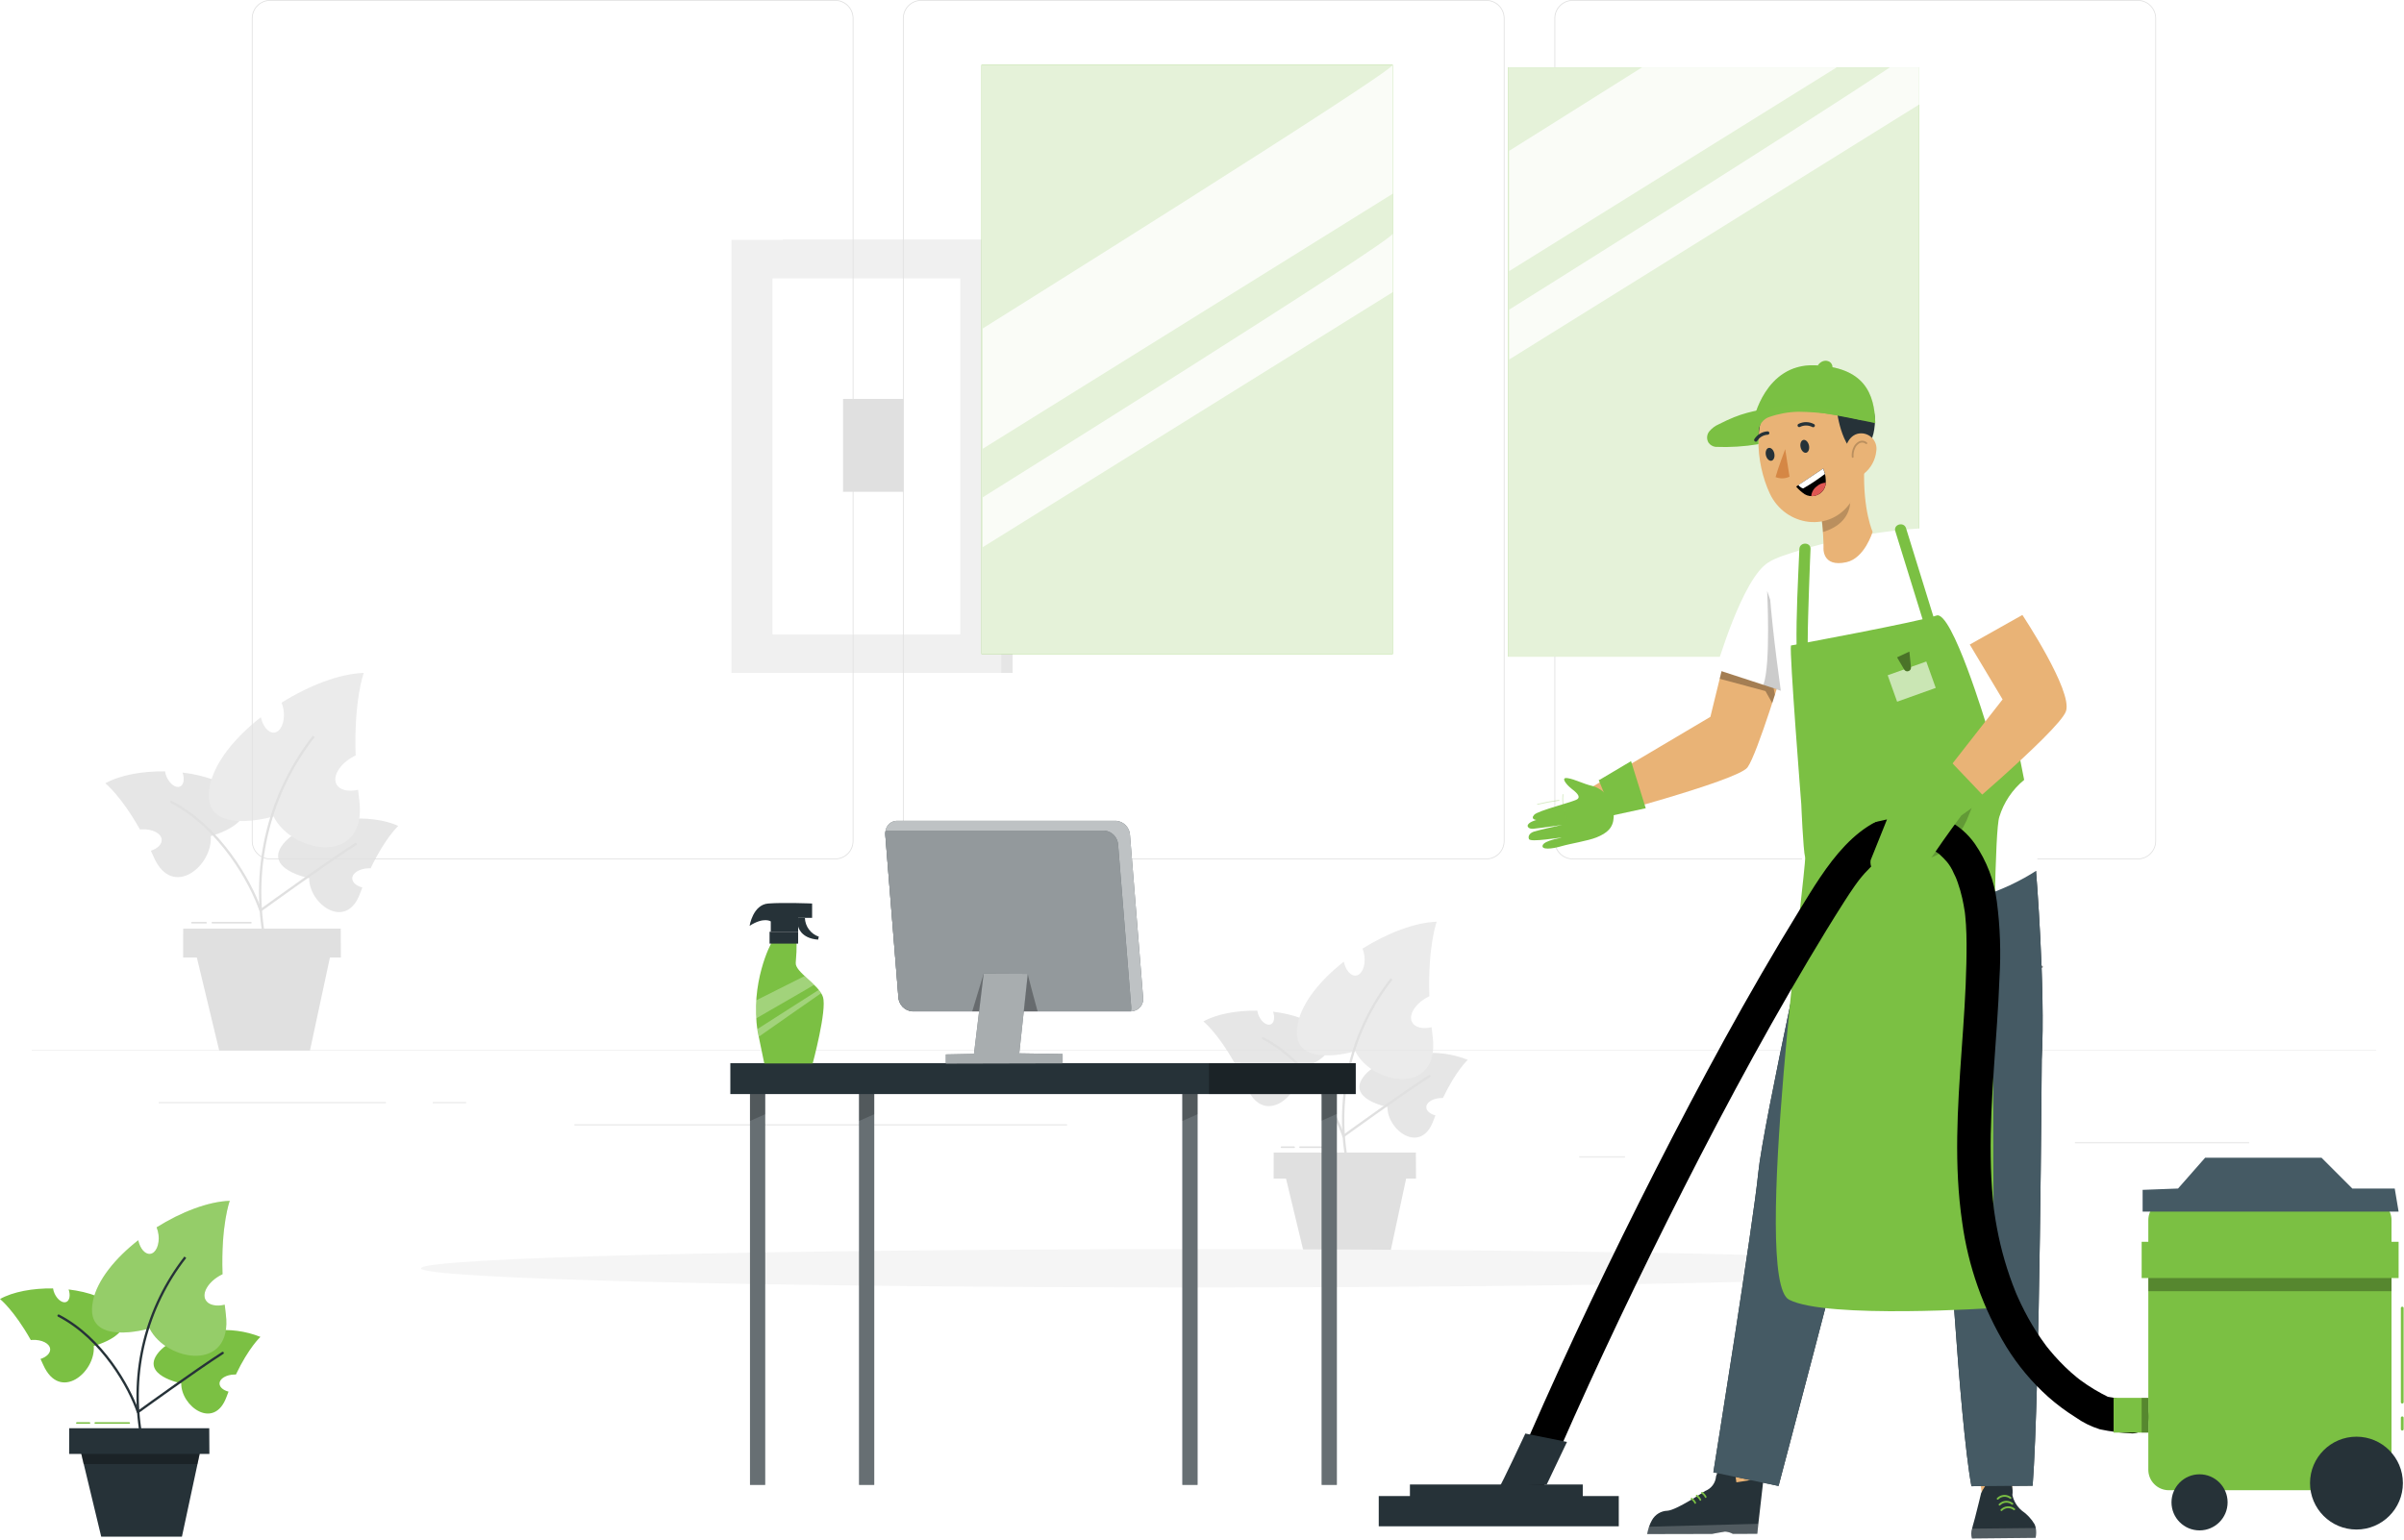 <svg width="476" height="305" viewBox="0 0 476 305" fill="none" xmlns="http://www.w3.org/2000/svg">
<path d="M200.503 47.517H155.01V133.285H200.503V47.517Z" fill="#E6E6E6"/>
<path d="M198.268 47.517H144.828V133.285H198.268V47.517Z" fill="#F0F0F0"/>
<path d="M190.129 55.136H152.955V125.671H190.129V55.136Z" fill="white"/>
<path d="M178.925 79.009H166.924V97.41H178.925V79.009Z" fill="#E0E0E0"/>
<path d="M56.117 167.097C57.949 164.838 61.489 163.334 65.376 162.61C65.076 163.724 65.302 164.745 65.958 164.999C66.688 165.278 67.672 164.491 68.158 163.241C68.285 162.909 68.366 162.561 68.399 162.207C72.317 161.891 76.235 162.337 78.853 163.593C78.853 163.593 76.291 165.902 73.394 171.967H73.126C71.251 171.986 69.734 172.895 69.747 173.991C69.753 174.791 70.576 175.476 71.747 175.78C71.592 176.17 71.447 176.566 71.289 176.975C68.529 184.452 61.157 179.048 61.219 173.93C61.219 173.93 52.019 172.16 56.119 167.103L56.117 167.097Z" fill="#E6E6E6"/>
<path d="M47.037 157.441C44.778 155.002 40.631 153.554 36.144 153.016C36.577 154.26 36.392 155.448 35.661 155.783C34.844 156.161 33.668 155.331 33.024 153.945C32.855 153.575 32.736 153.183 32.671 152.781C28.177 152.713 23.746 153.518 20.855 155.145C20.855 155.145 23.95 157.584 27.707 164.287C27.807 164.275 27.907 164.268 28.016 164.262C30.158 164.144 31.953 165.062 32.016 166.317C32.066 167.233 31.18 168.075 29.868 168.502C30.068 168.935 30.277 169.375 30.475 169.833C34.182 178.152 42.185 171.433 41.727 165.606C41.733 165.605 52.094 162.9 47.037 157.441Z" fill="#E6E6E6"/>
<path d="M41.554 155.616C42.513 150.937 46.53 146.059 51.654 142.055C52.054 143.906 53.164 145.23 54.309 145.1C55.59 144.951 56.426 143.064 56.178 140.873C56.112 140.293 55.966 139.724 55.745 139.183C61.216 135.748 67.27 133.433 72.03 133.283C72.03 133.283 70.049 138.583 70.421 149.629C70.291 149.691 70.155 149.753 70.021 149.829C67.298 151.277 65.781 153.747 66.629 155.338C67.248 156.502 68.962 156.873 70.9 156.427C70.974 157.108 71.049 157.801 71.141 158.513C72.781 171.505 57.941 169.213 54.157 161.707C54.157 161.707 39.401 166.107 41.549 155.623L41.554 155.616Z" fill="#EBEBEB"/>
<path d="M52.02 185.3C50.818 178.372 51.08 171.269 52.79 164.449C54.5 157.628 57.62 151.241 61.948 145.7L62.313 145.985C58.026 151.475 54.937 157.802 53.243 164.558C51.549 171.315 51.289 178.351 52.478 185.214L52.02 185.294V185.3Z" fill="#E0E0E0"/>
<path d="M51.574 180.565C51.551 180.566 51.528 180.562 51.506 180.553C51.471 180.541 51.44 180.522 51.414 180.496C51.388 180.47 51.369 180.439 51.357 180.404C49.608 175.261 43.676 164.182 33.808 159.057C33.753 159.028 33.712 158.979 33.693 158.92C33.674 158.86 33.679 158.796 33.708 158.741C33.738 158.687 33.787 158.646 33.846 158.628C33.905 158.609 33.968 158.614 34.024 158.641C43.844 163.737 49.808 174.629 51.698 179.952C53.524 178.634 64.714 170.552 70.304 166.973C70.356 166.943 70.417 166.934 70.475 166.948C70.533 166.961 70.584 166.997 70.617 167.047C70.649 167.097 70.661 167.158 70.65 167.217C70.639 167.276 70.606 167.328 70.558 167.363C64.505 171.244 51.847 180.417 51.717 180.509C51.678 180.539 51.63 180.554 51.581 180.552L51.574 180.565Z" fill="#E0E0E0"/>
<path d="M67.494 189.656H36.262L36.274 183.931H67.463L67.494 189.656Z" fill="#E0E0E0"/>
<path d="M38.527 187.782L43.404 208.082H61.372L65.727 187.782H38.527Z" fill="#E0E0E0"/>
<path d="M40.786 182.911H38.007C37.986 182.913 37.964 182.91 37.944 182.903C37.924 182.896 37.905 182.885 37.889 182.87C37.874 182.856 37.861 182.838 37.853 182.819C37.844 182.799 37.84 182.778 37.84 182.757C37.84 182.735 37.844 182.714 37.853 182.694C37.861 182.675 37.874 182.657 37.889 182.643C37.905 182.628 37.924 182.617 37.944 182.61C37.964 182.603 37.986 182.6 38.007 182.602H40.786C40.807 182.6 40.829 182.603 40.849 182.61C40.869 182.617 40.888 182.628 40.904 182.643C40.919 182.657 40.932 182.675 40.94 182.694C40.949 182.714 40.953 182.735 40.953 182.757C40.953 182.778 40.949 182.799 40.94 182.819C40.932 182.838 40.919 182.856 40.904 182.87C40.888 182.885 40.869 182.896 40.849 182.903C40.829 182.91 40.807 182.913 40.786 182.911Z" fill="#E0E0E0"/>
<path d="M49.661 182.911H42.061C42.04 182.913 42.018 182.91 41.998 182.903C41.978 182.896 41.959 182.885 41.943 182.87C41.928 182.856 41.915 182.838 41.907 182.819C41.898 182.799 41.894 182.778 41.894 182.757C41.894 182.735 41.898 182.714 41.907 182.694C41.915 182.675 41.928 182.657 41.943 182.643C41.959 182.628 41.978 182.617 41.998 182.61C42.018 182.603 42.04 182.6 42.061 182.602H49.661C49.682 182.6 49.704 182.603 49.724 182.61C49.744 182.617 49.763 182.628 49.779 182.643C49.794 182.657 49.807 182.675 49.815 182.694C49.824 182.714 49.828 182.735 49.828 182.757C49.828 182.778 49.824 182.799 49.815 182.819C49.807 182.838 49.794 182.856 49.779 182.87C49.763 182.885 49.744 182.896 49.724 182.903C49.704 182.91 49.682 182.913 49.661 182.911Z" fill="#E0E0E0"/>
<path d="M270.112 213.083C271.765 211.047 274.965 209.683 278.468 209.029C278.196 210.029 278.4 210.96 278.994 211.183C279.656 211.437 280.541 210.725 280.975 209.598C281.091 209.298 281.164 208.983 281.192 208.663C284.393 208.296 287.636 208.725 290.631 209.913C290.631 209.913 288.322 211.999 285.704 217.477H285.463C283.763 217.496 282.405 218.313 282.412 219.303C282.418 220.027 283.161 220.646 284.219 220.918C284.083 221.271 283.947 221.624 283.804 221.995C281.31 228.748 274.656 223.864 274.718 219.247C274.718 219.247 266.411 217.651 270.112 213.083Z" fill="#E6E6E6"/>
<path d="M261.91 204.374C259.874 202.174 256.129 200.865 252.075 200.382C252.465 201.508 252.298 202.582 251.636 202.882C250.899 203.222 249.836 202.482 249.259 201.223C249.106 200.891 248.999 200.539 248.943 200.177C244.889 200.115 240.884 200.845 238.279 202.312C238.279 202.312 241.07 204.512 244.462 210.563C244.555 210.551 244.648 210.544 244.741 210.538C246.672 210.433 248.294 211.262 248.356 212.395C248.399 213.224 247.601 213.98 246.419 214.369C246.605 214.759 246.784 215.155 246.97 215.569C250.319 223.077 257.542 217.017 257.127 211.756C257.127 211.756 266.479 209.317 261.911 204.384L261.91 204.374Z" fill="#E6E6E6"/>
<path d="M256.966 202.722C257.833 198.501 261.46 194.094 266.077 190.479C266.436 192.15 267.439 193.345 268.477 193.227C269.634 193.097 270.39 191.389 270.167 189.414C270.108 188.891 269.977 188.378 269.777 187.891C274.716 184.791 280.177 182.704 284.477 182.562C284.477 182.562 282.688 187.353 283.022 197.318C282.904 197.374 282.781 197.429 282.663 197.498C280.206 198.804 278.838 201.032 279.605 202.474C280.162 203.526 281.705 203.86 283.461 203.458C283.529 204.071 283.597 204.696 283.678 205.34C285.157 217.069 271.763 215.002 268.347 208.218C268.347 208.218 255.027 212.192 256.971 202.718L256.966 202.722Z" fill="#EBEBEB"/>
<path d="M266.387 229.523C265.302 223.267 265.539 216.852 267.082 210.693C268.626 204.533 271.442 198.765 275.349 193.76L275.714 194.045C271.846 198.998 269.059 204.706 267.531 210.801C266.004 216.897 265.769 223.245 266.844 229.436L266.386 229.516L266.387 229.523Z" fill="#E0E0E0"/>
<path d="M266.009 225.264C265.986 225.265 265.963 225.261 265.941 225.252C265.906 225.24 265.875 225.221 265.849 225.195C265.823 225.169 265.804 225.138 265.792 225.103C264.208 220.467 258.866 210.471 249.959 205.848C249.904 205.819 249.863 205.77 249.844 205.711C249.825 205.651 249.831 205.587 249.859 205.532C249.889 205.478 249.938 205.437 249.997 205.419C250.056 205.4 250.12 205.405 250.175 205.432C259.026 210.025 264.405 219.832 266.125 224.65C267.846 223.406 277.873 216.17 282.898 212.95C282.95 212.92 283.011 212.911 283.069 212.925C283.127 212.938 283.178 212.974 283.21 213.024C283.243 213.074 283.255 213.135 283.244 213.194C283.233 213.253 283.2 213.305 283.152 213.34C277.687 216.84 266.261 225.125 266.152 225.205C266.113 225.234 266.065 225.249 266.016 225.248L266.009 225.264Z" fill="#E0E0E0"/>
<path d="M280.375 233.44H252.188L252.2 228.278H280.348L280.375 233.44Z" fill="#E0E0E0"/>
<path d="M254.231 231.756L258.638 250.077H274.854L278.778 231.756H254.231Z" fill="#E0E0E0"/>
<path d="M256.266 227.374H253.759C253.738 227.376 253.716 227.373 253.696 227.366C253.676 227.359 253.657 227.348 253.641 227.333C253.626 227.319 253.613 227.301 253.605 227.282C253.596 227.262 253.592 227.241 253.592 227.22C253.592 227.198 253.596 227.177 253.605 227.157C253.613 227.138 253.626 227.12 253.641 227.106C253.657 227.091 253.676 227.08 253.696 227.073C253.716 227.066 253.738 227.063 253.759 227.065H256.266C256.305 227.068 256.341 227.086 256.367 227.114C256.394 227.143 256.409 227.181 256.409 227.22C256.409 227.258 256.394 227.296 256.367 227.325C256.341 227.353 256.305 227.371 256.266 227.374Z" fill="#E0E0E0"/>
<path d="M264.282 227.374H257.418C257.397 227.376 257.375 227.373 257.355 227.366C257.335 227.359 257.316 227.348 257.3 227.333C257.285 227.319 257.272 227.301 257.264 227.282C257.255 227.262 257.251 227.241 257.251 227.22C257.251 227.198 257.255 227.177 257.264 227.157C257.272 227.138 257.285 227.12 257.3 227.106C257.316 227.091 257.335 227.08 257.355 227.073C257.375 227.066 257.397 227.063 257.418 227.065H264.282C264.303 227.063 264.325 227.066 264.345 227.073C264.365 227.08 264.384 227.091 264.4 227.106C264.415 227.12 264.428 227.138 264.436 227.157C264.445 227.177 264.449 227.198 264.449 227.22C264.449 227.241 264.445 227.262 264.436 227.282C264.428 227.301 264.415 227.319 264.4 227.333C264.384 227.348 264.365 227.359 264.345 227.366C264.325 227.373 264.303 227.376 264.282 227.374Z" fill="#E0E0E0"/>
<path d="M423.284 170.204H311.409C310.447 170.203 309.526 169.82 308.846 169.14C308.166 168.46 307.783 167.539 307.782 166.577V3.627C307.783 2.665 308.166 1.744 308.846 1.064C309.526 0.384 310.447 0.001 311.409 0H423.284C424.246 0.001 425.167 0.384 425.847 1.064C426.527 1.744 426.91 2.665 426.911 3.627V166.577C426.91 167.539 426.527 168.46 425.847 169.14C425.167 169.82 424.246 170.203 423.284 170.204ZM311.415 0.155C310.495 0.157 309.613 0.523 308.962 1.174C308.311 1.825 307.945 2.707 307.943 3.627V166.577C307.945 167.497 308.311 168.379 308.962 169.03C309.613 169.681 310.495 170.047 311.415 170.049H423.29C424.21 170.047 425.092 169.681 425.743 169.03C426.394 168.379 426.76 167.497 426.762 166.577V3.627C426.76 2.707 426.394 1.825 425.743 1.174C425.092 0.523 424.21 0.157 423.29 0.155H311.415Z" fill="#E0E0E0"/>
<path d="M294.281 170.204H182.408C181.446 170.203 180.525 169.82 179.845 169.14C179.165 168.46 178.782 167.539 178.781 166.577V3.627C178.782 2.665 179.165 1.744 179.845 1.064C180.525 0.384 181.446 0.001 182.408 0H294.281C295.243 0.001 296.164 0.384 296.844 1.064C297.524 1.744 297.907 2.665 297.908 3.627V166.577C297.907 167.539 297.524 168.46 296.844 169.14C296.164 169.82 295.243 170.203 294.281 170.204ZM182.408 0.155C181.488 0.157 180.606 0.523 179.955 1.174C179.304 1.825 178.938 2.707 178.936 3.627V166.577C178.938 167.497 179.304 168.379 179.955 169.03C180.606 169.681 181.488 170.047 182.408 170.049H294.281C295.201 170.047 296.083 169.681 296.734 169.03C297.385 168.379 297.751 167.497 297.753 166.577V3.627C297.751 2.707 297.385 1.825 296.734 1.174C296.083 0.523 295.201 0.157 294.281 0.155H182.408Z" fill="#E0E0E0"/>
<path d="M165.356 170.204H53.487C52.526 170.203 51.604 169.82 50.924 169.14C50.244 168.46 49.861 167.539 49.86 166.577V3.627C49.861 2.665 50.244 1.744 50.924 1.064C51.604 0.384 52.526 0.001 53.487 0H165.362C166.324 0.001 167.245 0.384 167.925 1.064C168.605 1.744 168.988 2.665 168.989 3.627V166.577C168.988 167.539 168.605 168.46 167.925 169.14C167.245 169.82 166.324 170.203 165.362 170.204H165.356ZM53.487 0.155C52.567 0.157 51.685 0.523 51.034 1.174C50.383 1.825 50.017 2.707 50.015 3.627V166.577C50.017 167.497 50.383 168.379 51.034 169.03C51.685 169.681 52.567 170.047 53.487 170.049H165.362C166.282 170.047 167.164 169.681 167.815 169.03C168.466 168.379 168.832 167.497 168.834 166.577V3.627C168.832 2.707 168.466 1.825 167.815 1.174C167.164 0.523 166.282 0.157 165.362 0.155H53.487Z" fill="#E0E0E0"/>
<path d="M470.49 208.003H6.28V208.077H470.49V208.003Z" fill="#E0E0E0"/>
<path d="M445.336 226.189H410.842V226.449H445.336V226.189Z" fill="#EBEBEB"/>
<path d="M321.739 229.017H312.684V229.277H321.739V229.017Z" fill="#EBEBEB"/>
<path d="M76.413 218.266H31.434V218.526H76.413V218.266Z" fill="#EBEBEB"/>
<path d="M92.289 218.266H85.691V218.526H92.289V218.266Z" fill="#EBEBEB"/>
<path d="M211.275 222.667H113.723V222.927H211.275V222.667Z" fill="#EBEBEB"/>
<path d="M390.284 251.206C390.284 253.306 321.575 255 236.822 255C152.069 255 83.36 253.3 83.36 251.206C83.36 249.112 152.069 247.412 236.822 247.412C321.575 247.412 390.284 249.114 390.284 251.206Z" fill="#F5F5F5"/>
<path d="M380.001 13.338H298.578V130.053H380.001V13.338Z" fill="#7BC043"/>
<path opacity="0.8" d="M380.001 13.338H298.578V130.053H380.001V13.338Z" fill="white"/>
<path opacity="0.8" d="M325.139 13.338C310.573 22.523 298.819 29.878 298.819 29.878V53.701L363.678 13.338H325.139Z" fill="white"/>
<path opacity="0.8" d="M380.001 13.338H374.208C355.636 25.797 298.826 61.325 298.826 61.325V71.203L380.007 20.691V13.338H380.001Z" fill="white"/>
<path d="M275.767 12.843H194.344V129.558H275.767V12.843Z" fill="#7BC043"/>
<path opacity="0.8" d="M275.767 12.843H194.344V129.558H275.767V12.843Z" fill="white"/>
<path opacity="0.8" d="M275.765 12.843C275.765 14.291 194.584 65.057 194.584 65.057V88.883L275.765 38.368V12.849V12.843Z" fill="white"/>
<path opacity="0.8" d="M275.765 46.285C275.765 47.733 194.584 98.499 194.584 98.499V108.377L275.765 57.866V46.295V46.285Z" fill="white"/>
<path d="M341.748 129.368L338.661 141.981L312.743 157.342L314.629 162.381C314.629 162.381 344.054 154.667 346.013 151.993C347.972 149.319 353.299 131.652 353.299 131.652L341.747 129.361L341.748 129.368Z" fill="#E9B376"/>
<path opacity="0.3" d="M340.993 132.463L340.507 134.445L349.561 136.876L350.909 139.263L351.439 137.605L350.614 133.524L340.993 132.463Z" fill="black"/>
<g filter="url(#filter0_d_629_3163)">
<path d="M318.769 155.286C317.992 154.063 316.811 153.15 315.432 152.707C313.413 152.258 311.918 151.359 310.393 151.123C308.868 150.887 310.224 152.471 311.115 153.171C312.006 153.871 313.008 154.671 312.375 155.249C311.742 155.827 304.536 157.496 303.755 158.402C302.974 159.308 304.219 159.402 304.219 159.402C304.219 159.402 302.48 159.851 302.473 160.588C302.473 160.78 302.773 161.229 303.6 161.148C305.457 160.964 309.332 160.382 309.332 160.382C309.111 160.412 304.381 161.472 303.689 161.723C302.789 162.055 302.532 162.666 302.739 163.182C303.034 163.911 308.939 162.799 309.23 162.924C309.23 162.924 305.804 163.454 305.458 164.412C305.112 165.37 307.285 165.156 309.164 164.604C310.888 164.096 314.402 163.551 316.104 162.865C318.204 162.018 319.419 160.979 319.515 158.865C319.578 157.625 319.322 156.39 318.771 155.277L318.769 155.286Z" fill="#7BC043"/>
</g>
<path opacity="0.3" d="M304.44 159.397C304.419 159.397 304.398 159.39 304.382 159.377C304.366 159.363 304.355 159.344 304.352 159.323C304.346 159.3 304.35 159.275 304.363 159.254C304.375 159.233 304.395 159.218 304.418 159.212C305.818 158.888 307.254 158.623 308.676 158.424C308.699 158.424 308.722 158.431 308.741 158.446C308.759 158.461 308.771 158.482 308.776 158.505C308.776 158.528 308.768 158.551 308.754 158.57C308.739 158.588 308.718 158.6 308.695 158.605C307.281 158.797 305.851 159.062 304.459 159.386H304.437L304.44 159.397Z" fill="#7BC043"/>
<path opacity="0.3" d="M310.562 162.867C310.562 162.867 310.496 162.852 310.481 162.815C309.59 161.147 309.206 159.255 309.376 157.371C309.376 157.359 309.379 157.347 309.384 157.336C309.39 157.325 309.398 157.315 309.407 157.307C309.417 157.299 309.428 157.294 309.44 157.291C309.452 157.288 309.464 157.288 309.476 157.29C309.488 157.291 309.5 157.294 309.51 157.3C309.521 157.305 309.531 157.313 309.538 157.322C309.546 157.332 309.551 157.343 309.555 157.354C309.558 157.366 309.559 157.378 309.557 157.39C309.391 159.238 309.768 161.094 310.64 162.731C310.65 162.753 310.651 162.777 310.645 162.8C310.638 162.823 310.623 162.843 310.603 162.856C310.588 162.856 310.574 162.863 310.559 162.863L310.562 162.867Z" fill="#7BC043"/>
<path d="M316.754 154.44L322.954 150.756L325.864 160.083L316.758 162.057L317.958 157.931L316.551 154.49" fill="#7BC043"/>
<path d="M353.042 281.163L347.31 297.113L341.954 295.441L343.626 278.651L353.042 281.163Z" fill="#E9B376"/>
<path d="M348.157 301.816C348.032 302.987 347.951 303.79 347.951 303.79L343.111 303.805C342.632 303.543 342.102 303.39 341.557 303.356C340.982 303.43 338.993 303.813 338.993 303.813L326.144 303.842C326.236 303.353 326.359 302.871 326.512 302.398C326.664 301.933 326.865 301.487 327.112 301.065C327.419 300.52 327.861 300.063 328.397 299.74C328.933 299.418 329.544 299.239 330.169 299.223C331.969 299.105 337.625 295.311 337.625 295.311C338.224 295.081 338.746 294.686 339.128 294.17C339.51 293.655 339.738 293.041 339.784 292.401C339.904 291.955 340.134 291.547 340.454 291.214C340.773 290.88 341.171 290.632 341.611 290.493C342.782 290.324 343.438 291.06 343.611 292.239L343.811 293.602L346.522 293.175C346.522 293.175 349.277 291.783 349.152 293.131" fill="#263238"/>
<g opacity="0.2">
<path d="M326.144 303.839L338.993 303.81C338.993 303.81 340.982 303.427 341.557 303.353C342.102 303.383 342.634 303.537 343.111 303.802L347.951 303.787C347.951 303.787 348.039 302.987 348.157 301.813L326.512 302.388C326.355 302.86 326.232 303.343 326.144 303.832V303.839Z" fill="white"/>
</g>
<path d="M334.815 296.723C334.844 296.695 334.881 296.678 334.922 296.674C334.962 296.67 335.002 296.679 335.036 296.701C335.367 296.922 335.634 297.227 335.81 297.585C335.91 297.785 335.618 297.975 335.523 297.777C335.371 297.46 335.137 297.191 334.845 296.996C334.822 296.982 334.803 296.963 334.789 296.941C334.775 296.918 334.766 296.893 334.763 296.867C334.76 296.84 334.763 296.814 334.772 296.789C334.781 296.764 334.796 296.741 334.815 296.723Z" fill="#7BC043"/>
<path d="M335.832 296.116C335.861 296.088 335.898 296.071 335.939 296.067C335.979 296.063 336.019 296.072 336.053 296.094C336.384 296.315 336.651 296.62 336.827 296.978C336.927 297.178 336.635 297.369 336.54 297.17C336.388 296.853 336.154 296.584 335.862 296.389C335.839 296.375 335.82 296.356 335.806 296.334C335.792 296.311 335.783 296.286 335.78 296.26C335.777 296.233 335.78 296.207 335.789 296.182C335.798 296.157 335.813 296.134 335.832 296.116Z" fill="#7BC043"/>
<path d="M336.885 295.551C336.914 295.523 336.951 295.505 336.992 295.501C337.032 295.497 337.072 295.507 337.106 295.529C337.437 295.75 337.704 296.055 337.88 296.413C337.98 296.613 337.688 296.803 337.593 296.605C337.441 296.288 337.207 296.019 336.915 295.824C336.892 295.81 336.873 295.791 336.859 295.769C336.845 295.746 336.836 295.721 336.834 295.695C336.831 295.668 336.834 295.642 336.843 295.617C336.852 295.592 336.867 295.569 336.886 295.551H336.885Z" fill="#7BC043"/>
<path d="M390.019 279.395L392.546 296.664L398.182 296.892L399.847 280.205L390.019 279.395Z" fill="#E9B376"/>
<path d="M403.059 304.591L390.454 304.716C390.259 304.084 390.266 303.406 390.476 302.778C390.52 302.557 390.576 302.314 390.66 302.049C390.66 302.034 390.66 302.02 390.675 302.012C390.785 301.622 390.918 301.143 391.058 300.62C391.618 298.506 392.266 295.743 392.266 295.743C392.266 295.743 394.321 291.234 396.782 292.332C398.948 293.297 398.462 296.111 398.462 296.111C398.723 297.322 399.382 298.411 400.333 299.205C401.358 299.908 402.218 300.826 402.853 301.894C402.948 302.11 403.023 302.334 403.074 302.564C403.074 302.593 403.089 302.623 403.089 302.652C403.196 303.294 403.187 303.951 403.06 304.59L403.059 304.591Z" fill="#263238"/>
<g opacity="0.2">
<path d="M390.468 302.771C390.258 303.399 390.25 304.077 390.446 304.709L403.051 304.584C403.185 303.946 403.195 303.288 403.08 302.646L390.46 302.771H390.468Z" fill="white"/>
</g>
<path d="M397.953 296.819C397.621 296.559 397.204 296.431 396.783 296.461C396.362 296.491 395.968 296.676 395.676 296.981C395.507 297.15 395.241 296.893 395.411 296.723C395.772 296.35 396.26 296.125 396.778 296.094C397.296 296.063 397.808 296.227 398.211 296.554C398.403 296.701 398.137 296.967 397.953 296.819Z" fill="#7BC043"/>
<path d="M398.322 297.99C397.99 297.73 397.573 297.602 397.153 297.632C396.732 297.662 396.338 297.848 396.046 298.152C395.877 298.321 395.611 298.064 395.781 297.894C396.142 297.521 396.63 297.296 397.148 297.265C397.666 297.234 398.178 297.398 398.581 297.725C398.773 297.872 398.506 298.138 398.322 297.99Z" fill="#7BC043"/>
<path d="M398.69 299.073C398.358 298.813 397.941 298.686 397.521 298.715C397.1 298.745 396.706 298.931 396.414 299.235C396.245 299.404 395.979 299.147 396.149 298.977C396.51 298.604 396.998 298.379 397.516 298.348C398.034 298.317 398.546 298.481 398.949 298.808C399.14 298.955 398.874 299.221 398.69 299.073Z" fill="#7BC043"/>
<path d="M403.133 172.496L376.743 172.982L360.174 172.643C360.174 172.643 349.035 222.902 348.136 232.355C347.237 241.808 339.251 291.617 339.251 291.617L352.159 294.317C352.159 294.317 366.282 241.007 367.284 235.887C368.161 231.422 378.055 202.779 380.584 195.492C380.857 196.973 381.144 198.468 381.431 199.942C382.153 206.631 384.474 227.942 385.468 235.879C385.468 235.879 387.907 281.217 390.352 294.368L402.471 294.268C403.885 275.555 404.271 209.854 404.271 209.854C405.03 195.576 403.136 172.487 403.136 172.487L403.133 172.496Z" fill="#263238"/>
<g opacity="0.5">
<path d="M367.039 180.07C366.284 182.589 364.919 184.884 363.066 186.75C361.213 188.616 358.929 189.997 356.415 190.77C356.362 190.79 356.318 190.829 356.293 190.879C356.268 190.93 356.262 190.988 356.278 191.042C356.294 191.096 356.33 191.142 356.379 191.171C356.427 191.2 356.485 191.209 356.54 191.197C359.128 190.4 361.479 188.978 363.386 187.055C365.293 185.133 366.697 182.77 367.473 180.176C367.483 180.121 367.472 180.064 367.442 180.017C367.412 179.97 367.365 179.936 367.311 179.922C367.257 179.908 367.199 179.915 367.15 179.942C367.101 179.969 367.064 180.013 367.046 180.066L367.039 180.07Z" fill="black"/>
<path d="M380.861 179.93C380.603 184.358 380.35 188.788 380.102 193.221C380.087 193.508 379.645 193.508 379.66 193.221C379.793 190.952 379.925 188.668 380.05 186.392C378.967 187.247 377.678 186.237 377.31 185.11C376.799 183.2 376.812 181.187 377.347 179.283C377.364 179.23 377.402 179.185 377.451 179.158C377.5 179.131 377.558 179.123 377.613 179.138C377.667 179.152 377.714 179.186 377.744 179.234C377.774 179.282 377.785 179.339 377.774 179.394C377.457 180.675 377.347 181.998 377.45 183.313C377.459 184.018 377.609 184.715 377.892 185.361C378.246 186.046 379.137 186.613 379.837 185.987C379.868 185.957 379.907 185.938 379.949 185.931C379.991 185.924 380.035 185.931 380.073 185.95C380.191 183.95 380.301 181.928 380.419 179.924C380.434 179.637 380.876 179.637 380.861 179.924V179.93Z" fill="black"/>
<path d="M393.886 180.556C393.89 183.384 394.965 186.105 396.895 188.171C398.824 190.238 401.465 191.497 404.286 191.695C404.566 191.717 404.559 191.275 404.286 191.26C401.581 191.065 399.05 189.853 397.202 187.868C395.354 185.883 394.326 183.272 394.325 180.56C394.325 180.502 394.302 180.447 394.261 180.406C394.22 180.365 394.165 180.343 394.107 180.343C394.05 180.343 393.994 180.365 393.954 180.406C393.913 180.447 393.89 180.502 393.89 180.56L393.886 180.556Z" fill="black"/>
</g>
<path d="M403.133 172.496L376.743 172.982L360.174 172.643C360.174 172.643 349.035 222.902 348.136 232.355C347.237 241.808 339.251 291.617 339.251 291.617L352.159 294.317C352.159 294.317 366.282 241.007 367.284 235.887C368.161 231.422 378.055 202.779 380.584 195.492C380.857 196.973 381.144 198.468 381.431 199.942C382.153 206.631 384.474 227.942 385.468 235.879C385.468 235.879 387.907 281.217 390.352 294.368L402.471 294.268C403.885 275.555 404.271 209.854 404.271 209.854C405.03 195.576 403.136 172.487 403.136 172.487L403.133 172.496Z" fill="#455A64"/>
<path d="M350.191 111.377C344.968 114.442 339.774 132.577 339.774 132.577L355.68 137.771L360.749 127.14L350.191 111.377Z" fill="white"/>
<path opacity="0.2" d="M353.661 126.568L352.828 136.904L349.159 135.637C350.64 131.673 349.903 117.057 349.903 117.057C349.903 117.057 352.312 123.945 353.653 126.568H353.661Z" fill="black"/>
<path d="M383.535 104.769C380.551 106.994 377.199 112.077 379.866 117.617C381.759 121.551 387.292 129.206 387.292 129.206L401.165 121.397C401.165 121.397 388.751 101.874 383.535 104.769Z" fill="white"/>
<path d="M353.081 110.051C363.13 106.64 373.636 104.76 384.245 104.474L392.784 120.129L400.8 159.129C402.128 163.374 403.098 167.722 403.7 172.129C388.943 181.95 368.735 181.736 357.028 177.61C356.571 172.578 357.359 173.558 356.262 163.863C354.332 146.786 350.633 127.196 350.062 111.578C350.055 111.195 352.714 110.156 353.09 110.053L353.081 110.051Z" fill="white"/>
<path d="M354.612 127.865C354.295 129.287 356.66 159.301 356.66 159.301C356.66 159.301 357.028 168.377 357.419 169.801C357.81 171.225 346.707 253.552 354.244 257.427C361.781 261.302 394.83 259.063 394.83 259.063C394.83 259.063 394.101 166.935 395.876 161.786C396.756 158.916 398.465 156.37 400.79 154.47L398.623 143.484L393.363 143.757C393.363 143.757 386.463 120.764 383.425 121.92C380.387 123.076 354.604 127.851 354.604 127.851L354.612 127.865Z" fill="#7BC043"/>
<path d="M356.018 128.926L357.978 129.176V129.154L357.963 129.102C357.963 129.102 357.985 129.397 357.978 129.202C357.971 129.025 357.956 128.848 357.949 128.672C357.927 128.119 357.927 127.572 357.934 127.022C357.934 125.35 357.978 123.685 358.022 122.012C358.122 118.402 358.25 114.785 358.39 111.175C358.419 110.365 358.456 109.554 358.49 108.744C358.549 107.322 356.339 107.322 356.28 108.744C356.007 115.183 355.632 121.666 355.727 128.113C355.705 128.631 355.738 129.149 355.827 129.66C355.871 129.887 355.983 130.095 356.148 130.258C356.313 130.42 356.522 130.529 356.75 130.57C356.977 130.612 357.212 130.583 357.423 130.489C357.634 130.395 357.812 130.24 357.934 130.043C358.722 128.857 356.807 127.743 356.026 128.931L356.018 128.926Z" fill="#7BC043"/>
<path d="M384.029 126.016C381.819 118.883 379.611 111.751 377.406 104.621C376.986 103.265 374.85 103.847 375.277 105.21C377.487 112.343 379.695 119.475 381.9 126.605C382.32 127.961 384.456 127.379 384.029 126.016Z" fill="#7BC043"/>
<path opacity="0.6" d="M373.766 133.745L381.413 131.019L383.284 136.25L375.637 138.983" fill="white"/>
<path d="M375.63 130.208L377.037 132.608C377.123 132.761 377.263 132.876 377.43 132.931C377.596 132.985 377.777 132.976 377.937 132.903C378.08 132.844 378.201 132.741 378.28 132.608C378.36 132.475 378.395 132.32 378.379 132.166L378.069 129.057L375.623 130.199L375.63 130.208Z" fill="#7BC043"/>
<path opacity="0.4" d="M375.63 130.208L377.037 132.608C377.123 132.761 377.263 132.876 377.43 132.931C377.596 132.985 377.777 132.976 377.937 132.903C378.08 132.844 378.201 132.741 378.28 132.608C378.36 132.475 378.395 132.32 378.379 132.166L378.069 129.057L375.623 130.199L375.63 130.208Z" fill="black"/>
<g opacity="0.2">
<path d="M381.782 169.999C385.141 169.24 387.919 165.689 389.363 162.565C390.571 159.733 391.626 156.839 392.524 153.894L386.601 161.541C385.453 163.162 384.101 164.627 382.578 165.902C380.301 167.461 377.728 168.537 375.019 169.063C371.567 169.913 368.062 170.528 364.528 170.905C370.287 171.563 376.116 171.259 381.775 170.005L381.782 169.999Z" fill="black"/>
</g>
<path d="M400.436 121.802C400.436 121.802 410.448 136.868 409.07 140.868C407.692 144.868 383.646 164.981 383.646 164.981L380.22 159.392L396.52 138.528L390.02 127.661L400.436 121.802Z" fill="#E9B376"/>
<path d="M370.797 105.358C370.797 105.358 368.852 101.151 369.117 92.758C369.117 92.751 368.66 92.67 368.653 92.658C368.682 91.487 368.753 90.389 368.845 89.439V89.402L359.845 98.744C360.736 101.175 361.075 106.237 361.061 108.41C361.061 108.41 360.656 112.447 365.607 111.35C369.224 110.55 370.779 105.35 370.779 105.35L370.797 105.358Z" fill="#E9B376"/>
<path opacity="0.2" d="M360.571 102.308L366.362 99.346C366.296 101.401 365.183 104.098 360.947 105.38C360.903 104.347 360.775 103.32 360.564 102.308H360.571Z" fill="black"/>
<path d="M347.744 82.181C347.118 84.973 348.068 90.521 351.715 88.381C355.362 86.241 348.82 77.378 347.744 82.181Z" fill="#263238"/>
<path d="M367.599 84.199C368.616 91.154 369.323 95.058 366.582 99.28C362.449 105.631 353.512 104.297 350.433 97.762C347.663 91.883 346.469 81.488 352.651 77.414C354.021 76.511 355.596 75.971 357.232 75.842C358.867 75.713 360.508 76.001 362.001 76.679C363.495 77.357 364.793 78.402 365.773 79.717C366.753 81.032 367.384 82.574 367.607 84.199H367.599Z" fill="#E9B376"/>
<path d="M367.025 75.882C365.294 72.294 355.51 74.114 353.27 76.604C352.931 76.972 359.142 78.623 358.781 78.571L361.617 78.932C362.008 78.755 362.906 79.065 363.584 80.243C363.584 80.243 364.092 87.728 367.717 90.152C370.417 88.152 370.973 86.763 371.217 84.118C371.571 80.177 369.017 77.65 367.032 75.881L367.025 75.882Z" fill="#263238"/>
<path d="M371.511 89.354C371.421 90.223 371.159 91.065 370.74 91.832C370.321 92.598 369.754 93.274 369.072 93.819C367.238 95.263 365.396 93.834 365.138 91.631C364.902 89.649 365.58 86.503 367.798 85.914C368.285 85.795 368.794 85.799 369.279 85.925C369.764 86.052 370.211 86.296 370.579 86.636C370.946 86.977 371.224 87.404 371.387 87.878C371.549 88.352 371.592 88.859 371.511 89.354Z" fill="#E9B376"/>
<path d="M358.184 88.237C358.331 88.937 358.073 89.585 357.617 89.674C357.161 89.763 356.667 89.269 356.517 88.569C356.367 87.869 356.627 87.221 357.084 87.132C357.541 87.043 358.037 87.538 358.184 88.237Z" fill="#263238"/>
<path d="M351.318 89.819C351.465 90.519 351.208 91.167 350.751 91.256C350.294 91.345 349.801 90.851 349.651 90.151C349.501 89.451 349.762 88.803 350.218 88.714C350.674 88.625 351.178 89.119 351.318 89.819Z" fill="#263238"/>
<path d="M353.476 88.959C353.476 88.959 351.976 92.915 351.568 94.492C352.008 94.673 352.482 94.76 352.958 94.746C353.434 94.732 353.902 94.618 354.331 94.411L353.476 88.959Z" fill="#D58745"/>
<path d="M359.208 84.568C359.159 84.602 359.101 84.622 359.042 84.626C358.982 84.63 358.922 84.618 358.869 84.59C358.494 84.393 358.078 84.286 357.655 84.278C357.231 84.271 356.812 84.362 356.43 84.546C356.392 84.569 356.349 84.584 356.305 84.591C356.261 84.597 356.217 84.595 356.173 84.584C356.13 84.573 356.09 84.553 356.054 84.527C356.018 84.5 355.989 84.466 355.966 84.428C355.943 84.391 355.928 84.349 355.921 84.305C355.915 84.262 355.917 84.217 355.928 84.175C355.939 84.132 355.959 84.092 355.986 84.057C356.012 84.022 356.046 83.993 356.084 83.971C356.562 83.728 357.091 83.604 357.627 83.608C358.163 83.611 358.69 83.744 359.164 83.993C359.204 84.012 359.24 84.039 359.269 84.072C359.299 84.105 359.321 84.143 359.336 84.185C359.35 84.227 359.356 84.271 359.353 84.315C359.35 84.359 359.339 84.403 359.319 84.442C359.292 84.492 359.254 84.535 359.208 84.568Z" fill="#263238"/>
<path opacity="0.2" d="M366.841 90.683C366.795 90.683 366.75 90.666 366.716 90.634C366.682 90.603 366.661 90.56 366.657 90.514C366.599 89.873 366.708 89.229 366.974 88.643C367.187 88.133 367.57 87.712 368.057 87.45C368.316 87.318 368.609 87.267 368.898 87.303C369.187 87.338 369.458 87.459 369.678 87.65C369.712 87.684 369.731 87.731 369.731 87.779C369.731 87.827 369.712 87.874 369.678 87.908C369.644 87.942 369.597 87.962 369.549 87.962C369.501 87.962 369.454 87.942 369.42 87.908C369.254 87.77 369.051 87.684 368.836 87.661C368.621 87.637 368.404 87.677 368.212 87.775C367.803 88.001 367.483 88.36 367.306 88.792C367.064 89.317 366.965 89.897 367.019 90.472C367.021 90.496 367.019 90.521 367.011 90.544C367.004 90.567 366.992 90.589 366.977 90.608C366.961 90.626 366.942 90.642 366.92 90.653C366.898 90.664 366.874 90.67 366.85 90.672H366.835L366.841 90.683Z" fill="black"/>
<path d="M360.998 92.797L355.635 96.378C356.131 96.953 356.701 97.461 357.329 97.888C357.64 98.073 357.984 98.194 358.343 98.242C358.701 98.29 359.066 98.265 359.414 98.168C359.933 98.045 360.404 97.773 360.771 97.385C361.137 96.998 361.383 96.512 361.477 95.987C361.598 94.902 361.432 93.805 360.998 92.804V92.797Z" fill="black"/>
<path d="M356.062 96.09C356.062 96.09 356.662 96.724 357.057 96.731C358.548 95.874 359.98 94.919 361.345 93.873L360.991 92.797L356.062 96.09Z" fill="white"/>
<path d="M358.633 98.257C358.665 97.875 358.78 97.504 358.97 97.171C359.16 96.838 359.42 96.55 359.733 96.327C360.222 95.881 360.854 95.623 361.516 95.598C361.495 95.998 361.39 96.388 361.207 96.744C361.024 97.099 360.768 97.412 360.455 97.661C359.946 98.084 359.296 98.299 358.635 98.261L358.633 98.257Z" fill="#DE5753"/>
<path d="M347.2 83.249C347.2 83.249 349.418 72.014 359.312 72.349C369.206 72.684 371.159 78.022 371.312 83.805C371.312 83.805 361.646 81.713 357.506 81.337C353.366 80.961 347.2 83.249 347.2 83.249Z" fill="#7BC043"/>
<path opacity="0.2" d="M347.2 83.249C347.2 83.249 349.418 72.014 359.312 72.349C369.206 72.684 371.159 78.022 371.312 83.805C371.312 83.805 361.646 81.713 357.506 81.337C353.366 80.961 347.2 83.249 347.2 83.249Z" fill="#7BC043"/>
<path d="M352.033 80.53C346.78 81.495 344.85 81.73 340.356 84.015C339.61 84.335 338.951 84.828 338.433 85.452C338.182 85.769 338.035 86.156 338.013 86.559C337.99 86.963 338.093 87.363 338.308 87.706C338.469 87.923 338.672 88.105 338.905 88.243C339.138 88.38 339.396 88.47 339.664 88.506C342.514 88.626 345.368 88.448 348.181 87.976L348.233 85.434C348.242 84.802 348.448 84.189 348.822 83.68C349.195 83.17 349.718 82.789 350.318 82.59C352.167 81.946 354.106 81.596 356.064 81.551C360.345 81.604 364.603 82.18 368.743 83.268C365.46 81.559 361.857 80.552 358.164 80.314C356.12 80.058 354.048 80.13 352.027 80.528L352.033 80.53Z" fill="#7BC043"/>
<path d="M362.281 71.675C362.082 71.552 361.858 71.477 361.626 71.454C361.393 71.431 361.159 71.461 360.94 71.542C360.502 71.711 360.135 72.026 359.901 72.433L362.833 72.868C362.861 72.636 362.823 72.402 362.726 72.19C362.628 71.978 362.474 71.797 362.28 71.668L362.281 71.675Z" fill="#7BC043"/>
<path d="M347.656 87.49C347.59 87.489 347.526 87.468 347.472 87.431C347.435 87.407 347.403 87.376 347.378 87.34C347.353 87.304 347.335 87.263 347.326 87.22C347.316 87.177 347.316 87.132 347.324 87.089C347.332 87.045 347.348 87.004 347.372 86.967C347.656 86.518 348.044 86.145 348.503 85.878C348.962 85.611 349.479 85.459 350.009 85.435C350.053 85.436 350.096 85.445 350.137 85.462C350.177 85.479 350.214 85.504 350.245 85.536C350.276 85.567 350.3 85.604 350.316 85.645C350.333 85.686 350.341 85.73 350.34 85.773C350.34 85.817 350.331 85.861 350.314 85.901C350.296 85.942 350.271 85.979 350.24 86.009C350.208 86.04 350.171 86.064 350.13 86.081C350.09 86.097 350.046 86.106 350.002 86.105C349.581 86.127 349.172 86.252 348.81 86.468C348.448 86.683 348.144 86.984 347.924 87.343C347.893 87.389 347.851 87.426 347.802 87.451C347.753 87.477 347.699 87.49 347.644 87.49H347.656Z" fill="#263238"/>
<path d="M305.914 293.827C313.421 276.286 321.54 259.002 330.071 241.932C338.871 224.332 348.099 206.923 358.155 190.008C360.424 186.192 362.73 182.408 365.117 178.662C365.795 177.601 366.487 176.54 367.209 175.516C367.393 175.258 367.577 175 367.761 174.75C367.783 174.721 368.409 173.895 368.004 174.418C368.387 173.924 368.792 173.446 369.204 172.974C370.042 172.047 370.935 171.171 371.878 170.351C372.622 169.681 371.37 170.683 372.165 170.123C372.415 169.946 372.659 169.777 372.909 169.607C373.415 169.274 373.939 168.969 374.478 168.693C374.751 168.553 375.023 168.42 375.296 168.303C374.648 168.598 375.554 168.215 375.62 168.185C376.185 167.986 376.76 167.819 377.344 167.685C377.631 167.619 377.926 167.567 378.221 167.516C377.447 167.634 378.413 167.516 378.516 167.509C378.811 167.494 379.105 167.487 379.4 167.487C379.5 167.487 380.535 167.553 380.137 167.516C379.637 167.472 380.579 167.597 380.572 167.597C380.845 167.656 381.11 167.722 381.382 167.803C381.603 167.869 381.824 167.95 382.045 168.024C382.797 168.252 381.404 167.692 382.097 168.039C382.497 168.239 382.897 168.439 383.276 168.673C383.46 168.791 383.644 168.916 383.829 169.041C384.116 169.255 384.065 169.21 383.682 168.923C383.8 169.011 383.91 169.107 384.021 169.203C384.301 169.446 384.566 169.697 384.821 169.962C384.976 170.124 385.121 170.286 385.27 170.456C385.419 170.626 385.94 171.056 385.314 170.478C385.968 171.23 386.496 172.084 386.876 173.005C386.976 173.211 387.082 173.425 387.185 173.639C387.207 173.683 387.517 174.398 387.303 173.897C387.089 173.396 387.392 174.118 387.403 174.162C387.492 174.39 387.572 174.611 387.653 174.84C388.003 175.841 388.296 176.862 388.53 177.897C388.736 178.788 388.884 179.68 389.03 180.579C389.17 181.426 388.949 179.835 389.045 180.679C389.074 180.922 389.104 181.173 389.126 181.416C389.185 181.983 389.226 182.558 389.266 183.125C389.428 185.681 389.399 188.26 389.347 190.825C389.229 196.616 388.809 202.384 388.397 208.16C387.597 219.46 386.865 230.844 388.522 242.108C389.705 250.813 392.667 259.181 397.222 266.693C399.498 270.396 402.297 273.751 405.532 276.654C407.224 278.152 409.038 279.508 410.954 280.706C412.43 281.756 414.064 282.564 415.794 283.1C417.905 283.543 420.049 283.814 422.204 283.91C423.081 283.904 423.921 283.552 424.541 282.932C425.161 282.312 425.513 281.472 425.519 280.595C425.5 279.722 425.145 278.889 424.527 278.272C423.909 277.654 423.077 277.299 422.204 277.28C421.541 277.243 420.878 277.199 420.215 277.133C419.928 277.103 419.64 277.067 419.353 277.033C420.2 277.133 419.39 277.033 419.235 277.011C418.603 276.858 417.964 276.738 417.32 276.65C417.305 276.65 417.22 276.613 417.21 276.621L417.755 276.842C417.593 276.768 417.438 276.695 417.283 276.614C416.892 276.422 416.502 276.224 416.119 276.014C415.124 275.484 414.167 274.902 413.231 274.275C412.804 273.988 412.384 273.693 411.964 273.384C411.854 273.303 411.164 272.765 411.817 273.284C411.617 273.122 411.412 272.967 411.217 272.805C410.417 272.157 409.655 271.472 408.911 270.75C408.167 270.028 407.46 269.284 406.775 268.518C406.436 268.128 406.097 267.737 405.775 267.339C405.613 267.139 405.451 266.934 405.289 266.739C405.061 266.452 405.075 266.466 405.333 266.798C405.233 266.658 405.127 266.518 405.023 266.385C403.777 264.7 402.641 262.935 401.623 261.103C401.107 260.175 400.623 259.232 400.164 258.281C399.972 257.881 399.788 257.481 399.604 257.073C399.493 256.83 399.39 256.587 399.28 256.344C399.133 255.998 399.14 256.02 399.302 256.396C399.236 256.234 399.162 256.064 399.096 255.902C397.45 251.826 396.216 247.596 395.412 243.274C395.228 242.309 395.066 241.336 394.926 240.374C394.904 240.234 394.786 239.335 394.897 240.197C394.86 239.932 394.831 239.667 394.797 239.397C394.723 238.786 394.657 238.167 394.597 237.548C394.332 234.741 394.197 231.919 394.162 229.098C394.081 223.204 394.413 217.31 394.81 211.424C395.207 205.538 395.687 199.636 395.9 193.724C396.211 188.67 396.038 183.598 395.384 178.577C394.875 174.466 393.381 170.538 391.03 167.128C389.685 165.209 387.9 163.639 385.826 162.548C383.751 161.457 381.446 160.878 379.102 160.858C367.702 160.958 361.472 171.858 356.234 180.374C346.023 196.987 336.74 214.182 327.892 231.554C319.022 248.978 310.592 266.637 302.755 284.547C301.893 286.521 301.031 288.503 300.184 290.492C299.506 292.083 299.654 294.124 301.37 295.03C302.792 295.781 305.179 295.546 305.908 293.844L305.914 293.827Z" fill="black"/>
<path d="M469.466 237.608H429.434C427.192 237.608 425.374 239.426 425.374 241.668V291.101C425.374 293.343 427.192 295.161 429.434 295.161H469.466C471.708 295.161 473.526 293.343 473.526 291.101V241.668C473.526 239.426 471.708 237.608 469.466 237.608Z" fill="#7BC043"/>
<path d="M474.933 245.955H424.055V253.138H474.933V245.955Z" fill="#7BC043"/>
<path d="M424.246 239.98H474.933L474.167 235.405H465.766L459.666 229.305H436.623L431.26 235.405L424.246 235.67V239.97V239.98Z" fill="#455A64"/>
<path d="M466.586 302.947C471.664 302.947 475.78 298.831 475.78 293.753C475.78 288.675 471.664 284.559 466.586 284.559C461.508 284.559 457.392 288.675 457.392 293.753C457.392 298.831 461.508 302.947 466.586 302.947Z" fill="#263238"/>
<path d="M435.518 303.118C438.586 303.118 441.073 300.631 441.073 297.563C441.073 294.495 438.586 292.008 435.518 292.008C432.45 292.008 429.963 294.495 429.963 297.563C429.963 300.631 432.45 303.118 435.518 303.118Z" fill="#263238"/>
<path d="M425.381 276.868H418.5V283.749H425.381V276.868Z" fill="#7BC043"/>
<path opacity="0.3" d="M473.526 253.138H425.374V255.739H473.526V253.138Z" fill="black"/>
<path d="M320.523 296.317H272.997V302.307H320.523V296.317Z" fill="#263238"/>
<path d="M313.392 294.026H279.171V297.518H313.392V294.026Z" fill="#263238"/>
<path d="M296.963 294.365C297.14 294.365 302.024 283.933 302.024 283.933L310.268 285.598L306.26 294.026L296.96 294.372L296.963 294.365Z" fill="#263238"/>
<path d="M379.963 157.304C379.528 157.341 373.023 159.765 370.643 162.955L373.634 162.299L370.392 170.373C370.392 170.373 369.736 173.806 374.135 171.788C378.534 169.77 379.926 173.549 382.659 169.519C385.392 165.489 388.359 161.511 388.359 161.511L393.159 158.085L384.925 149.436L379.967 157.304H379.963Z" fill="#7BC043"/>
<path opacity="0.3" d="M425.374 276.868H424.055V283.749H425.374V276.868Z" fill="black"/>
<path d="M475.376 259.068V277.733C475.38 277.803 475.411 277.87 475.463 277.918C475.514 277.966 475.582 277.993 475.652 277.993C475.723 277.993 475.791 277.966 475.842 277.918C475.894 277.87 475.925 277.803 475.929 277.733V259.068C475.925 258.998 475.894 258.931 475.842 258.883C475.791 258.835 475.723 258.808 475.652 258.808C475.582 258.808 475.514 258.835 475.463 258.883C475.411 258.931 475.38 258.998 475.376 259.068Z" fill="#7BC043"/>
<path d="M475.376 280.802V283.078C475.38 283.148 475.411 283.215 475.463 283.263C475.514 283.311 475.582 283.338 475.652 283.338C475.723 283.338 475.791 283.311 475.842 283.263C475.894 283.215 475.925 283.148 475.929 283.078V280.802C475.925 280.732 475.894 280.665 475.842 280.617C475.791 280.569 475.723 280.542 475.652 280.542C475.582 280.542 475.514 280.569 475.463 280.617C475.411 280.665 475.38 280.732 475.376 280.802Z" fill="#7BC043"/>
<path d="M226.329 197.436C226.388 197.775 226.375 198.123 226.291 198.456C226.207 198.79 226.053 199.102 225.841 199.373C225.629 199.644 225.362 199.867 225.058 200.028C224.754 200.189 224.419 200.284 224.076 200.308H180.601C179.874 200.246 179.195 199.919 178.693 199.39C178.191 198.86 177.901 198.165 177.878 197.436L175.297 165.443C175.268 165.13 175.287 164.815 175.353 164.508C175.437 163.98 175.703 163.497 176.104 163.144C176.506 162.79 177.018 162.588 177.553 162.571H221.025C221.751 162.634 222.43 162.961 222.931 163.49C223.433 164.02 223.724 164.714 223.748 165.443L226.329 197.436Z" fill="#263238"/>
<path opacity="0.7" d="M226.329 197.436C226.388 197.775 226.375 198.123 226.291 198.456C226.207 198.79 226.053 199.102 225.841 199.373C225.629 199.644 225.362 199.867 225.058 200.028C224.754 200.189 224.419 200.284 224.076 200.308H180.601C179.874 200.246 179.195 199.919 178.693 199.39C178.191 198.86 177.901 198.165 177.878 197.436L175.297 165.443C175.268 165.13 175.287 164.815 175.353 164.508C175.437 163.98 175.703 163.497 176.104 163.144C176.506 162.79 177.018 162.588 177.553 162.571H221.025C221.751 162.634 222.43 162.961 222.931 163.49C223.433 164.02 223.724 164.714 223.748 165.443L226.329 197.436Z" fill="white"/>
<path d="M223.921 200.308H180.601C179.874 200.246 179.195 199.919 178.693 199.39C178.191 198.86 177.901 198.165 177.878 197.436L175.297 165.443C175.268 165.13 175.287 164.815 175.353 164.508H218.675C219.401 164.573 220.078 164.901 220.579 165.429C221.081 165.958 221.372 166.652 221.398 167.38L223.979 199.373C224.007 199.686 223.988 200.001 223.921 200.308Z" fill="#263238"/>
<path opacity="0.5" d="M223.921 200.308H180.601C179.874 200.246 179.195 199.919 178.693 199.39C178.191 198.86 177.901 198.165 177.878 197.436L175.297 165.443C175.268 165.13 175.287 164.815 175.353 164.508H218.675C219.401 164.573 220.078 164.901 220.579 165.429C221.081 165.958 221.372 166.652 221.398 167.38L223.979 199.373C224.007 199.686 223.988 200.001 223.921 200.308Z" fill="white"/>
<path d="M194.768 192.844L203.508 192.887L201.818 208.627L210.403 208.763V210.614L187.279 210.67V208.844L192.85 208.733L194.768 192.844Z" fill="#263238"/>
<path opacity="0.3" d="M203.508 192.887C203.483 193.122 205.445 200.308 205.445 200.308H202.71L203.508 192.887Z" fill="black"/>
<path opacity="0.3" d="M193.869 200.308L194.769 192.844L192.51 200.308H193.869Z" fill="black"/>
<path d="M173.099 211.468H170.097V294.104H173.099V211.468Z" fill="#263238"/>
<path opacity="0.3" d="M173.099 211.468H170.097V294.104H173.099V211.468Z" fill="white"/>
<path d="M151.504 211.468H148.502V294.104H151.504V211.468Z" fill="#263238"/>
<path opacity="0.3" d="M151.504 211.468H148.502V294.104H151.504V211.468Z" fill="white"/>
<path opacity="0.2" d="M148.502 216.698V222.027L151.502 220.69V216.24L148.502 216.698Z" fill="black"/>
<path opacity="0.2" d="M170.097 216.698V222.027L173.097 220.69V216.24L170.097 216.698Z" fill="black"/>
<path d="M237.117 211.468H234.115V294.104H237.117V211.468Z" fill="#263238"/>
<path opacity="0.3" d="M237.117 211.468H234.115V294.104H237.117V211.468Z" fill="white"/>
<path opacity="0.2" d="M234.115 216.698V222.027L237.115 220.69V216.24L234.115 216.698Z" fill="black"/>
<path d="M264.697 211.468H261.695V294.104H264.697V211.468Z" fill="#263238"/>
<path opacity="0.3" d="M264.697 211.468H261.695V294.104H264.697V211.468Z" fill="white"/>
<path opacity="0.2" d="M261.695 216.642V221.971L264.695 220.634V216.184L261.695 216.642Z" fill="black"/>
<path d="M268.442 210.583H144.609V216.698H268.442V210.583Z" fill="#263238"/>
<path opacity="0.3" d="M268.435 210.583H239.388V216.698H268.435V210.583Z" fill="black"/>
<path opacity="0.6" d="M194.768 192.844L203.508 192.887L201.818 208.627L210.403 208.763V210.614L187.279 210.67V208.844L192.85 208.733L194.768 192.844Z" fill="white"/>
<path d="M162.962 197.498C162.145 194.954 157.362 192.509 157.562 190.677C157.692 189.255 157.75 187.828 157.735 186.4H152.975C152.566 186.809 148.494 194.849 150.023 204.319L151.329 210.632H160.916C160.916 210.632 163.769 200.042 162.952 197.498H162.962Z" fill="#7BC043"/>
<path d="M158.034 184.544H152.377V186.896H158.034V184.544Z" fill="#263238"/>
<path d="M148.422 183.386C148.422 183.386 149.066 179.186 152.111 178.954C155.156 178.722 160.801 178.954 160.801 178.954V181.795H158.034V184.539H152.616V182.496C152.616 182.496 151.261 181.549 148.416 183.375L148.422 183.386Z" fill="#263238"/>
<path d="M158.034 183.492C158.034 183.492 158.467 185.856 161.989 186.11L162.125 185.522C161.343 185.254 160.661 184.755 160.169 184.091C159.677 183.426 159.399 182.628 159.371 181.802H158.034V183.502V183.492Z" fill="#263238"/>
<path opacity="0.3" d="M159.328 193.314L149.685 198.154C149.685 198.154 149.636 201.781 149.685 201.732C149.734 201.683 161.241 195.091 161.197 195.054C161.153 195.017 159.322 193.315 159.322 193.315L159.328 193.314Z" fill="white"/>
<path opacity="0.3" d="M149.957 203.83L162.119 196.056C162.119 196.056 162.608 196.749 162.589 196.718C162.57 196.687 150.289 205.309 150.289 205.309L149.957 203.83Z" fill="white"/>
<path d="M31.35 267.916C32.978 265.911 36.128 264.567 39.582 263.924C39.31 264.914 39.514 265.824 40.096 266.047C40.746 266.295 41.625 265.595 42.052 264.481C42.163 264.184 42.236 263.874 42.269 263.559C45.423 263.196 48.618 263.619 51.569 264.791C51.569 264.791 49.291 266.846 46.71 272.243H46.469C44.798 272.262 43.455 273.066 43.469 274.043C43.475 274.755 44.206 275.361 45.252 275.634C45.116 275.981 44.98 276.334 44.843 276.699C42.386 283.346 35.831 278.543 35.887 273.988C35.887 273.988 27.705 272.416 31.35 267.916Z" fill="#7BC043"/>
<path d="M23.272 259.333C21.267 257.167 17.572 255.873 13.585 255.397C13.969 256.505 13.802 257.557 13.158 257.86C12.434 258.194 11.382 257.46 10.812 256.226C10.66 255.898 10.556 255.55 10.503 255.192C6.511 255.13 2.568 255.848 0.003 257.292C0.003 257.292 2.751 259.465 6.103 265.419C6.196 265.413 6.283 265.4 6.375 265.394C8.281 265.289 9.875 266.106 9.934 267.22C9.977 268.037 9.191 268.78 8.021 269.163C8.201 269.547 8.38 269.937 8.566 270.345C11.866 277.745 18.977 271.775 18.566 266.588C18.566 266.588 27.782 264.188 23.282 259.328L23.272 259.333Z" fill="#7BC043"/>
<path d="M18.396 257.706C19.25 253.547 22.821 249.206 27.371 245.649C27.724 247.295 28.714 248.471 29.735 248.349C30.874 248.219 31.617 246.535 31.394 244.592C31.336 244.077 31.207 243.572 31.01 243.092C35.875 240.041 41.26 237.979 45.493 237.843C45.493 237.843 43.729 242.559 44.063 252.382C43.945 252.438 43.828 252.493 43.71 252.555C41.29 253.842 39.941 256.04 40.696 257.455C41.247 258.489 42.769 258.823 44.496 258.421C44.558 259.028 44.632 259.64 44.713 260.278C46.174 271.834 32.978 269.791 29.613 263.113C29.613 263.113 16.491 267.025 18.404 257.703L18.396 257.706Z" fill="#7BC043"/>
<path opacity="0.2" d="M18.396 257.706C19.25 253.547 22.821 249.206 27.371 245.649C27.724 247.295 28.714 248.471 29.735 248.349C30.874 248.219 31.617 246.535 31.394 244.592C31.336 244.077 31.207 243.572 31.01 243.092C35.875 240.041 41.26 237.979 45.493 237.843C45.493 237.843 43.729 242.559 44.063 252.382C43.945 252.438 43.828 252.493 43.71 252.555C41.29 253.842 39.941 256.04 40.696 257.455C41.247 258.489 42.769 258.823 44.496 258.421C44.558 259.028 44.632 259.64 44.713 260.278C46.174 271.834 32.978 269.791 29.613 263.113C29.613 263.113 16.491 267.025 18.404 257.703L18.396 257.706Z" fill="white"/>
<path d="M38.734 245.68C38.852 245.544 38.92 245.48 38.92 245.48L38.734 245.68Z" fill="#263238"/>
<path d="M27.679 284.111C26.609 277.946 26.842 271.626 28.363 265.557C29.884 259.488 32.66 253.805 36.511 248.874L36.876 249.159C33.066 254.039 30.321 259.662 28.815 265.666C27.31 271.671 27.079 277.924 28.136 284.024L27.678 284.105L27.679 284.111Z" fill="#263238"/>
<path d="M27.308 279.92C27.285 279.921 27.262 279.917 27.24 279.908C27.205 279.896 27.174 279.877 27.148 279.851C27.122 279.825 27.103 279.794 27.091 279.759C25.531 275.191 20.264 265.344 11.5 260.794C11.445 260.765 11.403 260.716 11.385 260.657C11.366 260.597 11.371 260.533 11.4 260.478C11.43 260.424 11.479 260.383 11.538 260.365C11.597 260.346 11.661 260.351 11.716 260.378C20.431 264.903 25.729 274.564 27.431 279.312C29.131 278.08 39.005 270.956 43.951 267.787C43.977 267.769 44.006 267.755 44.036 267.748C44.067 267.741 44.099 267.741 44.13 267.747C44.161 267.752 44.191 267.764 44.217 267.782C44.243 267.799 44.266 267.822 44.283 267.849C44.3 267.875 44.312 267.905 44.317 267.936C44.323 267.967 44.322 267.999 44.314 268.029C44.307 268.06 44.294 268.089 44.275 268.114C44.256 268.14 44.232 268.161 44.205 268.177C38.82 271.625 27.568 279.788 27.456 279.869C27.417 279.898 27.369 279.913 27.32 279.912L27.308 279.92Z" fill="#263238"/>
<path d="M41.461 287.973H13.691L13.703 282.885H41.432L41.461 287.973Z" fill="#263238"/>
<path d="M15.703 286.314L20.042 304.362H36.023L39.891 286.314H15.703Z" fill="#263238"/>
<path opacity="0.3" d="M16.099 287.973H39.532L39.105 289.973H16.52L16.099 287.973Z" fill="black"/>
<path d="M17.704 282H15.234C15.213 282.002 15.191 281.999 15.171 281.992C15.151 281.985 15.132 281.974 15.116 281.959C15.101 281.945 15.088 281.927 15.08 281.908C15.071 281.888 15.066 281.867 15.066 281.846C15.066 281.824 15.071 281.803 15.08 281.783C15.088 281.764 15.101 281.746 15.116 281.732C15.132 281.717 15.151 281.706 15.171 281.699C15.191 281.692 15.213 281.689 15.234 281.691H17.704C17.725 281.689 17.747 281.692 17.767 281.699C17.787 281.706 17.806 281.717 17.822 281.732C17.837 281.746 17.85 281.764 17.858 281.783C17.867 281.803 17.871 281.824 17.871 281.846C17.871 281.867 17.867 281.888 17.858 281.908C17.85 281.927 17.837 281.945 17.822 281.959C17.806 281.974 17.787 281.985 17.767 281.992C17.747 281.999 17.725 282.002 17.704 282Z" fill="#7BC043"/>
<path d="M25.606 282H18.847C18.808 281.997 18.772 281.979 18.745 281.951C18.719 281.922 18.704 281.884 18.704 281.845C18.704 281.807 18.719 281.769 18.745 281.74C18.772 281.712 18.808 281.694 18.847 281.691H25.606C25.645 281.694 25.681 281.712 25.707 281.74C25.734 281.769 25.748 281.807 25.748 281.845C25.748 281.884 25.734 281.922 25.707 281.951C25.681 281.979 25.645 281.997 25.606 282Z" fill="#7BC043"/>
<defs>
<filter id="filter0_d_629_3163" x="296.473" y="148.099" width="29.052" height="25.975" filterUnits="userSpaceOnUse" color-interpolation-filters="sRGB">
<feFlood flood-opacity="0" result="BackgroundImageFix"/>
<feColorMatrix in="SourceAlpha" type="matrix" values="0 0 0 0 0 0 0 0 0 0 0 0 0 0 0 0 0 0 127 0" result="hardAlpha"/>
<feOffset dy="3"/>
<feGaussianBlur stdDeviation="3"/>
<feColorMatrix type="matrix" values="0 0 0 0 0 0 0 0 0 0 0 0 0 0 0 0 0 0 0.161 0"/>
<feBlend mode="normal" in2="BackgroundImageFix" result="effect1_dropShadow_629_3163"/>
<feBlend mode="normal" in="SourceGraphic" in2="effect1_dropShadow_629_3163" result="shape"/>
</filter>
</defs>
</svg>
